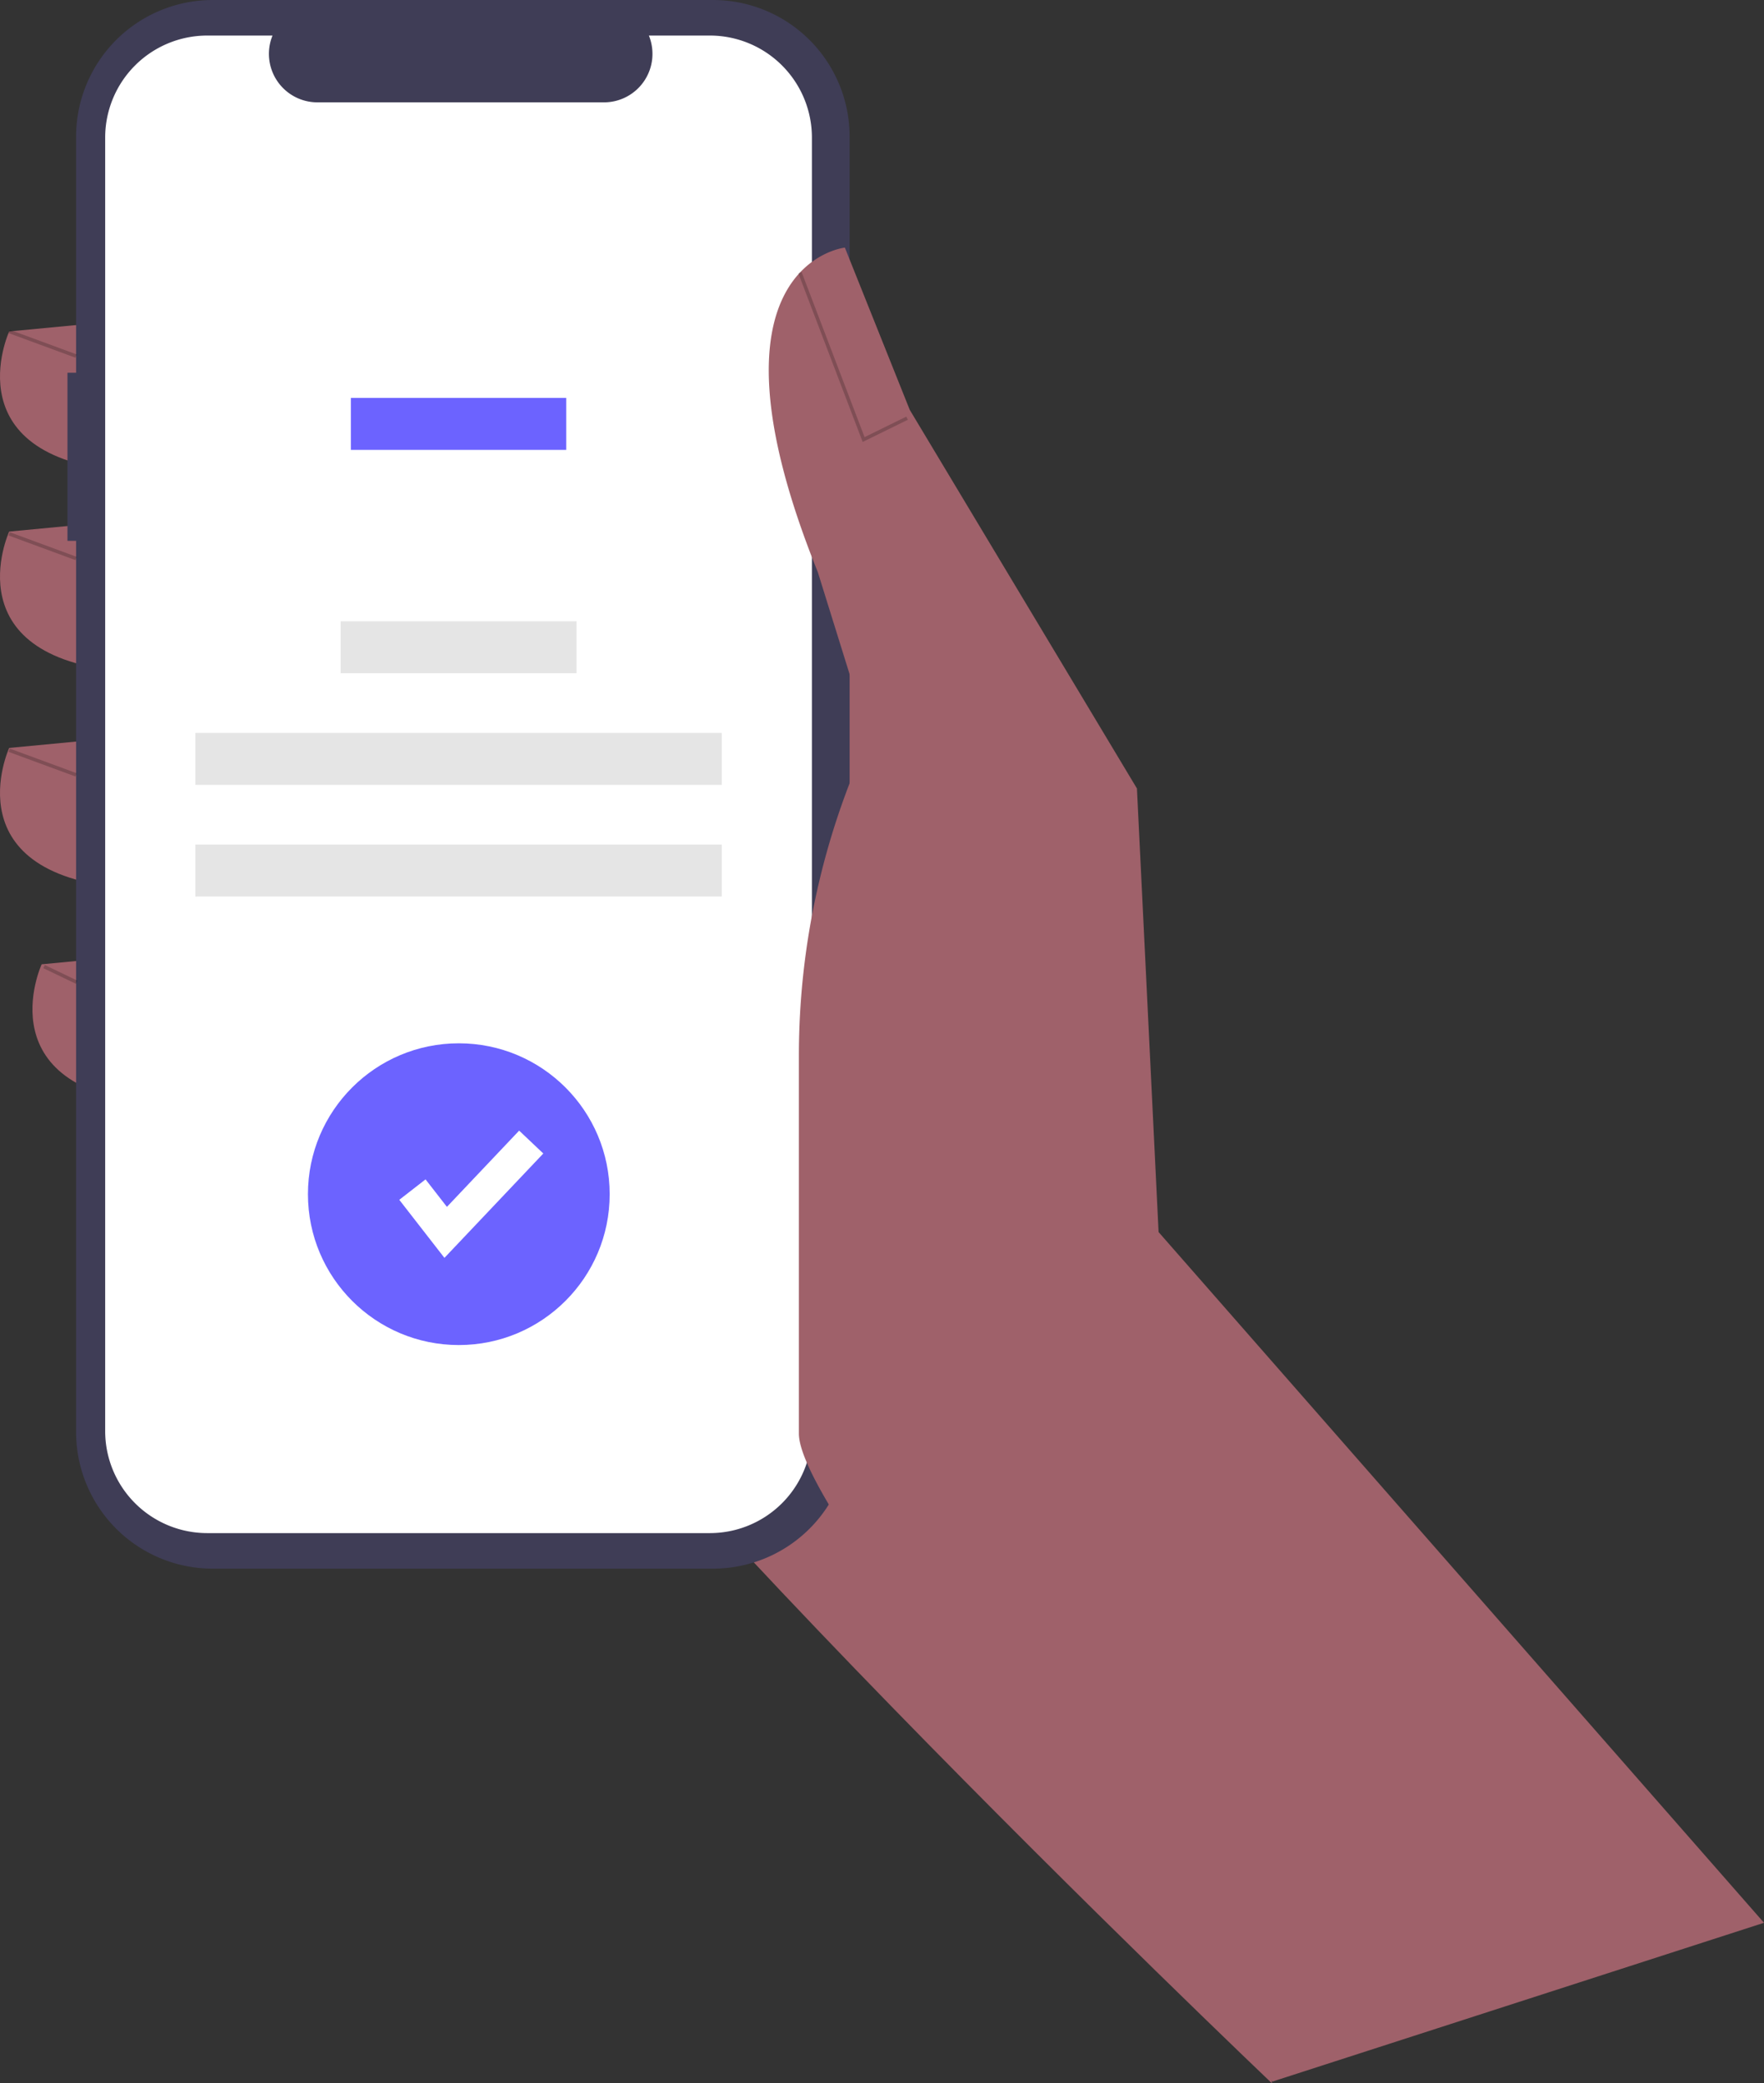<!--
  - Copyright (c) 2023. Patrick Schmidt.
  - All rights reserved.
  -->

<svg xmlns="http://www.w3.org/2000/svg" data-name="Layer 1" width="505.466" height="596.945"
     viewBox="0 0 505.466 596.945">
    <rect x="0" y="0" width="505.466" height="596.945" fill="#333333" stroke="none"/>
    <path d="M706.733,652.473l5,96S500.239,547.178,473.891,488.282,497.139,283.694,497.139,283.694l110.043,60.446Z"
          transform="translate(-347.267 -151.527)" fill="#9f616a"/>
    <path d="M382.446,243.396l-32.548,3.1s-17.049,37.198,35.648,40.298Z"
          transform="translate(-347.267 -151.527)" fill="#9f616a"/>
    <path d="M382.446,300.743l-32.548,3.1s-17.049,37.198,35.648,40.298Z"
          transform="translate(-347.267 -151.527)" fill="#9f616a"/>
    <path d="M382.446,362.739l-32.548,3.1s-17.049,37.198,35.648,40.298Z"
          transform="translate(-347.267 -151.527)" fill="#9f616a"/>
    <path d="M391.746,424.735l-32.548,3.1s-17.049,37.198,35.648,40.298Z"
          transform="translate(-347.267 -151.527)" fill="#9f616a"/>
    <path d="M366.6,258.34h2.47V190.685a39.157,39.157,0,0,1,39.157-39.157H551.565a39.157,39.157,0,0,1,39.157,39.157V561.848a39.157,39.157,0,0,1-39.157,39.157H408.227a39.157,39.157,0,0,1-39.157-39.157V306.498h-2.47Z"
          transform="translate(-347.267 -151.527)" fill="#3f3d56"/>
    <path d="M406.647,161.715h18.71a13.893,13.893,0,0,0,12.863,19.14h82.116a13.893,13.893,0,0,0,12.863-19.14h17.475a29.242,29.242,0,0,1,29.242,29.242V561.576a29.242,29.242,0,0,1-29.242,29.242H406.647a29.242,29.242,0,0,1-29.242-29.242h0V190.957A29.242,29.242,0,0,1,406.647,161.715Z"
          transform="translate(-347.267 -151.527)" fill="#fff"/>
    <rect x="100.537" y="114.016" width="61.715" height="14.892" fill="#6c63ff" style="isolation:isolate"/>
    <rect x="97.599" y="178.009" width="67.592" height="14.892" fill="#e5e5e5"/>
    <rect x="55.965" y="210" width="150.858" height="14.892" fill="#e5e5e5"/>
    <rect x="55.965" y="241.99" width="150.858" height="14.892" fill="#e5e5e5"/>
    <path d="M852.733,702.473l-173.48-197.917-6.2-127.092-65.096-108.493-18.599-46.497s-43.397,4.65-7.75,92.994l14.724,47.272,0,0a216.674,216.674,0,0,0-20.149,91.244v108.324c0,25.507,121.55,164.443,135.699,185.666l0,0Z"
          transform="translate(-347.267 -151.527)" fill="#9f616a"/>
    <polygon
            points="247.195 126.636 260.136 120.276 259.695 119.378 247.738 125.255 229.688 77.932 228.754 78.289 247.195 126.636"
            opacity="0.2"/>
    <rect x="358.984" y="239.811" width="1" height="20.43"
          transform="translate(-346.656 349.4) rotate(-69.778)" opacity="0.2"/>
    <rect x="358.984" y="297.811" width="1" height="20.43"
          transform="translate(-401.081 387.352) rotate(-69.778)" opacity="0.2"/>
    <rect x="358.984" y="359.811" width="1" height="20.43"
          transform="translate(-459.259 427.921) rotate(-69.778)" opacity="0.2"/>
    <rect x="364.066" y="425.558" width="1" height="10.353"
          transform="translate(-528.772 421.498) rotate(-64.361)" opacity="0.2"/>
    <circle cx="131.471" cy="342.175" r="43.23" fill="#6c63ff"/>
    <polygon
            points="127.351 360.424 114.413 343.787 121.937 337.935 128.063 345.812 148.76 323.964 155.681 330.521 127.351 360.424"
            fill="#fff"/>
</svg>